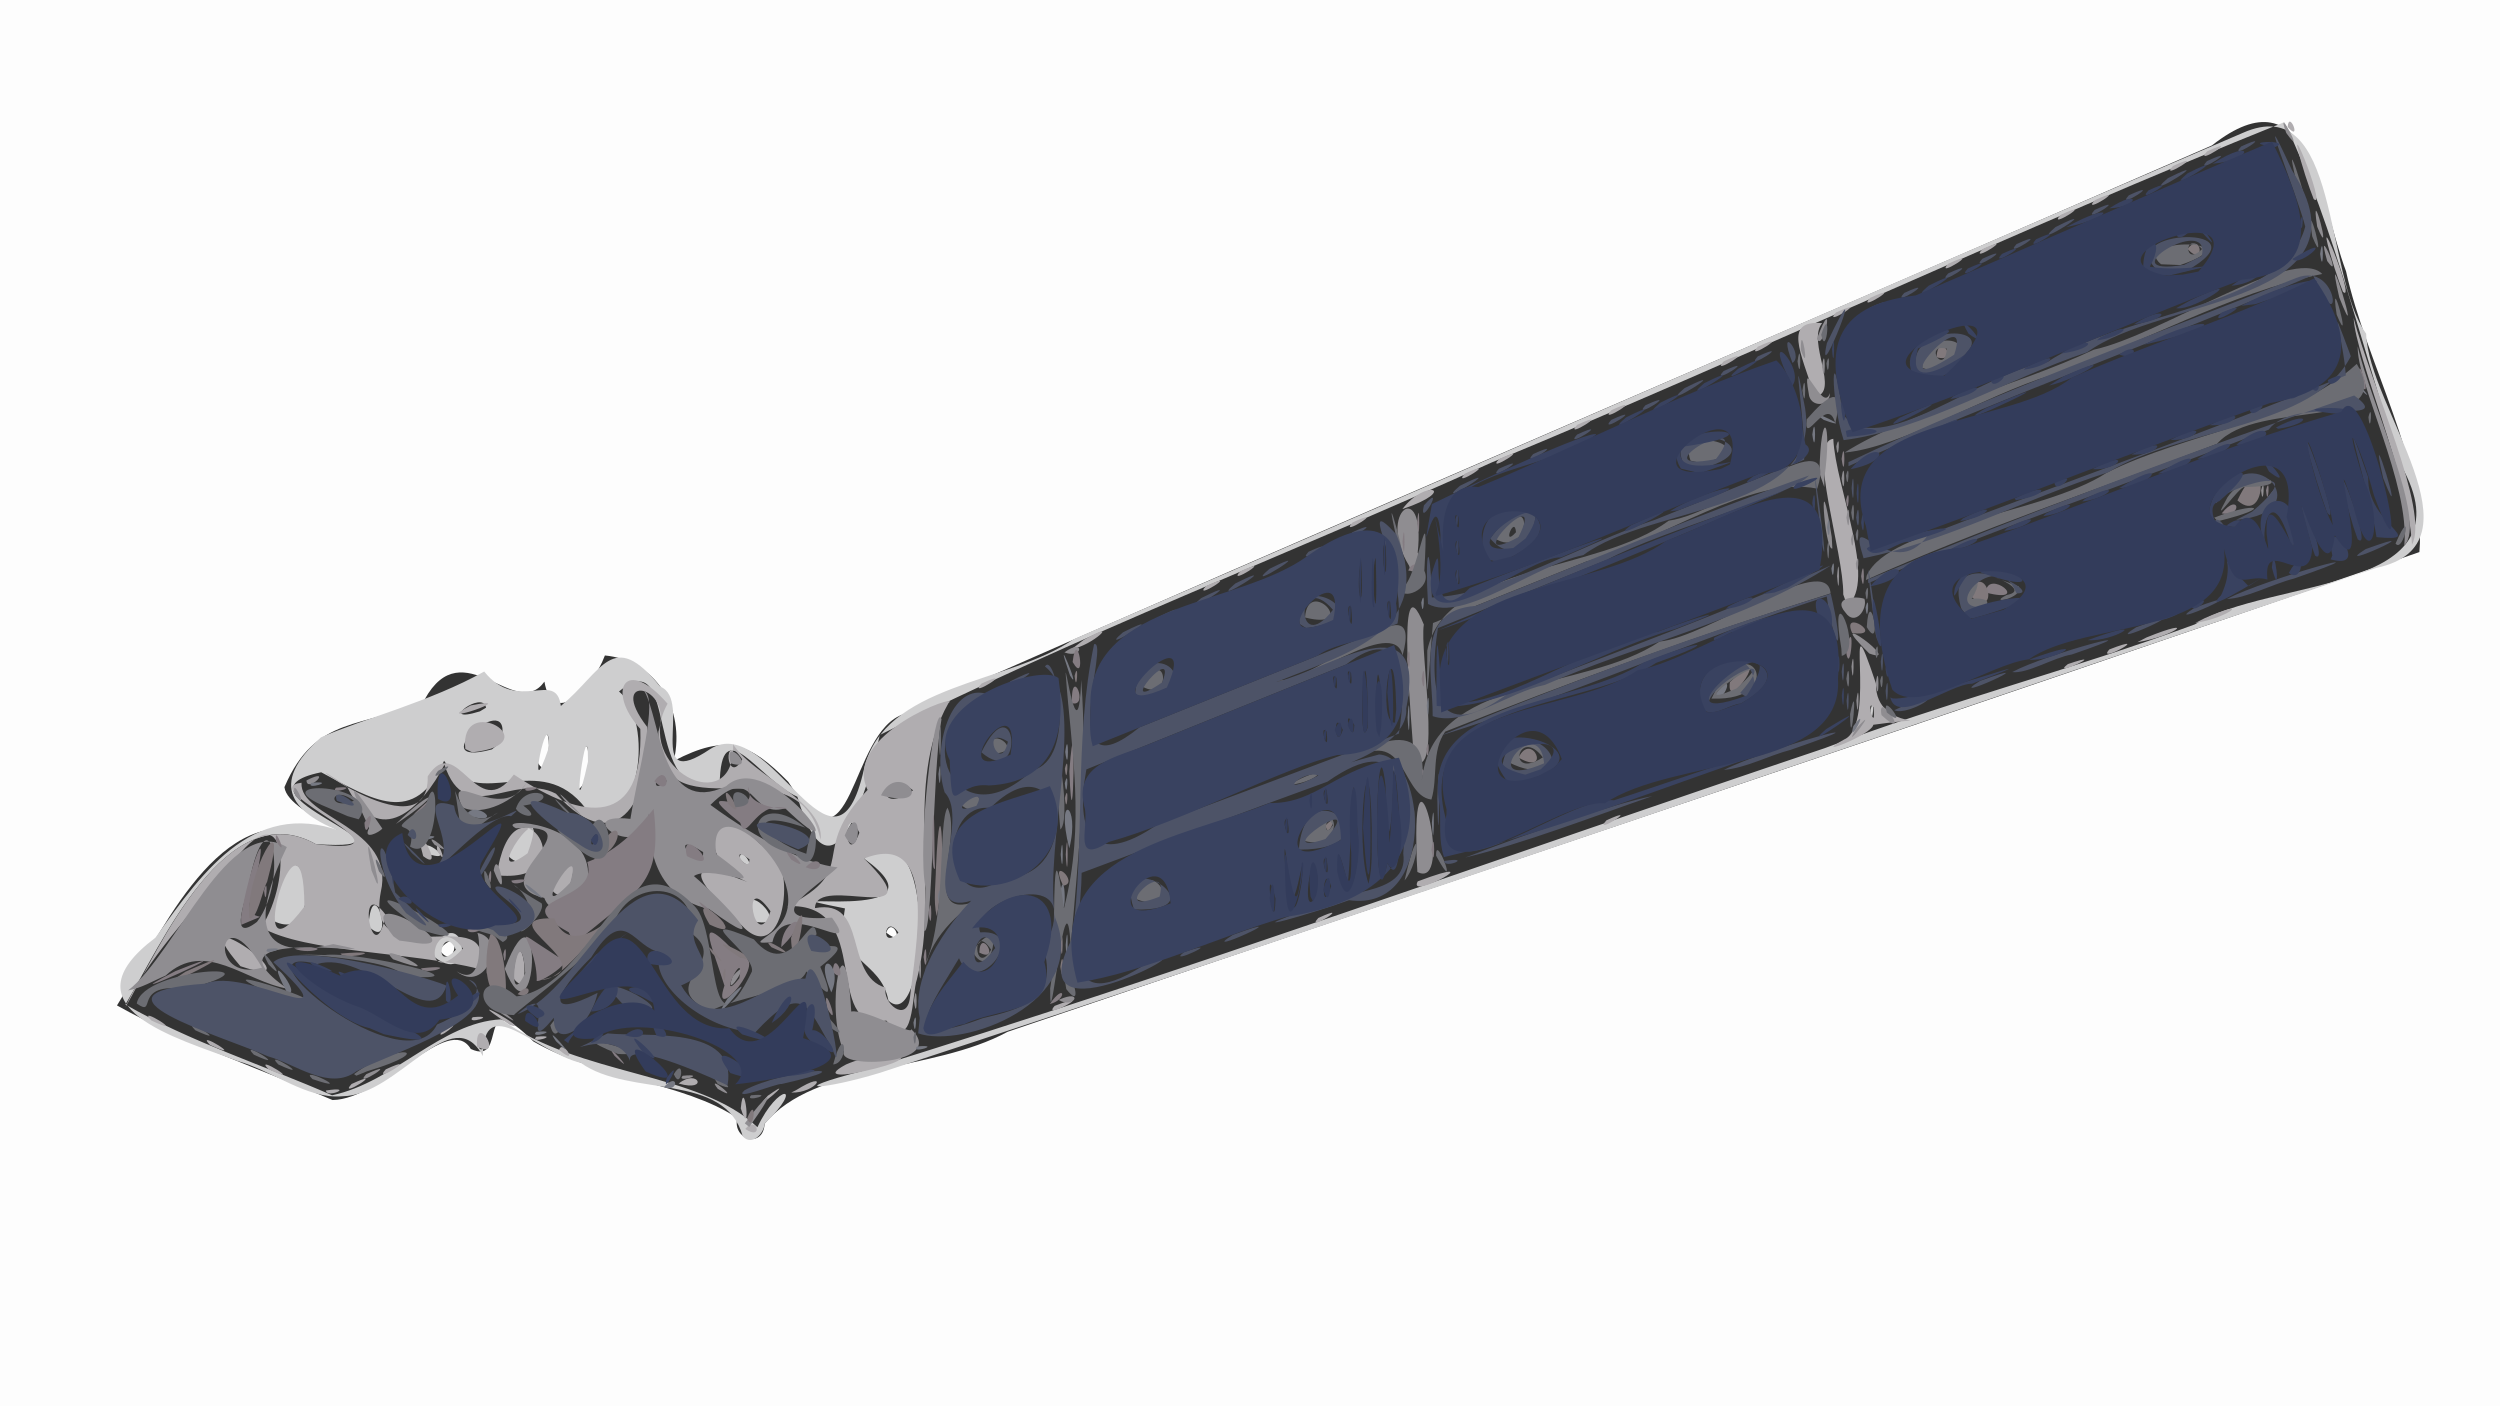 <?xml version="1.0" encoding="UTF-8" standalone="no"?>
<!-- Created with Inkscape (http://www.inkscape.org/) -->

<svg
   width="682.67"
   height="384"
   version="1.1"
   viewBox="0 0 682.67 384"
   id="svg11"
   xmlns="http://www.w3.org/2000/svg"
   xmlns:svg="http://www.w3.org/2000/svg"
   xmlns:rdf="http://www.w3.org/1999/02/22-rdf-syntax-ns#"
   xmlns:cc="http://creativecommons.org/ns#"
   xmlns:dc="http://purl.org/dc/elements/1.1/">
  <rect x="0" y="0" width="682.67" height="384" fill="#333333" stroke="none"/>
  <defs
     id="defs11" />
  <title
     id="title1">Landsat9 SVG</title>
  <path
     d="m0 192v-192h682.67v384h-682.67v-192zm208.79 114.85c13.874-16.652 45.882-13.943 66.346-25.093 128.51-43.639 257.26-86.629 385.52-131 2.04-23.802-14.575-51.666-20.027-76.67-7.208-19.104-9.747-55.484-36.614-34.379-118.95 51.893-238.32 102.85-357.06 155.25-15.458 4.566-13.603 47.465-31.703 18.533-10.492-10.62-16.766-13.27-31.263-5.71 3.345-14.561-5.178-27.489-18.812-28.795-3.728 9.927-14.412 19.468-16.514 7.145-7.908 11.086-22.204-14.263-32.739 4.919-16.563 8.256-29.61 3.728-38.256 23.892 1.014 8.313 30.25 15.494 5.564 12.421-24.606-7.839-40.713 30.493-51.288 47.192 18.719 10.455 39.192 17.36 58.861 25.833 13.83-0.206 31.694-24.033 37.752-13.951 10.472 4.887 0.949-18.115 17.111-2.031 17.76 10.164 40.927 11.097 55.666 20.901-1.461 5.915 7.115 8.512 7.456 1.539zm-88.79-47.52c6.464-7.579 4.379 6.684 0 0zm122-4.667c1.74-4.974 5.55 4.554 0 0zm-83.962-43.333c2.65-18.581 4.357 2.507-0.238 4.204zm-11.371-3.478c4.296-20.331 4.278 8.829 0 0z"
     fill="#fdfdfd"
     id="path1" />
  <path
     d="m202.83 310.3c-4.909-17.722-30.818-10.48-44.199-20.042-12.391-2.989-26.672-19.89-26.763-1.862-8.376-15.719-23.046 10.832-38.354 10.953-9.637 0.92-19.187-7.04-28.789-9.667-16.288-6.203-47.655-14.551-22.306-33.608 13.471-18.911 27.809-39.013 52.916-28.201-15.692-5.461-22.342-13.522-7.663-26.536 11.625-5.101 29.858-9.739 44.55-17.962 9.255 11.572 19.616-0.682 20.931 9.398 11.393-9.388 14.054-21.469 27.151-5.265 9.141 3.593-4.757 29.479 13.698 16.988 16.51-10.369 33.871 41.65 41.926 5.508 5.581-23.515 39.304-23.104 57.279-35.472 106.49-45.953 212.66-92.595 319.26-138.26 26.604-11.759 22.043 38.899 33.651 54.832 0.525 20.062 33.098 57.453 2.801 63.968-136.21 45.935-272.03 93.112-408.63 137.88-15.542 4.74-27.045 5.258-4.525-0.577 88.179-27.23 175.06-58.636 262.53-88.085 32.982-12.491 67.71-21.49 101.06-33.798 20.169-12.789 76.18-8.198 56.272-43.478-10.539-31.161-17.739-64.097-31.832-93.672-72.914 29.311-143.96 62.94-216.57 92.984-55.472 25.136-112.61 47.011-166.98 74.373-3.438 15.448-13.063 48.785-22.515 16.863-10.575-4.667-20.87-23.916-21.216-3.279-21.696 5.927-10.438-39.577-27.484-25.461 9.755 7.968 5.965 40.555-9.042 32-12.697-16.677-29.385 1.485-38.727-13.079-7.99 18.356-19.758 10.463-33.554 3.138-28.115 5.738 32.835 21.915-1.471 19.617-24.368-13.71-42.35 27.807-51.992 43.8 17.816 10.245 37.635 16.532 56.441 24.787 17.106-3.639 29.675-19.89 46.164-20.746 21.741 15.677 53.864 14.18 69.98 29.463 5.625-12.033 13.239-11.897 1.957-0.94-0.163 2.625-3.445 6.215-5.96 3.443zm-69.496-25.629c-3.054-6.923-4.168 6.617 0 0zm27.223-76.667c0.134-17.161-5.292 24 0 0zm-10.634-4c-8e-3 -13.544-6.604 19.398 0 0zm-13.158-1.441c4.285-16.372-22.78 7.628-2.425 2.069zm-4.043-9.314c-0.735-5.039-13.725 4.742-1.675 1.002l1.675-1.002zm109.88 79.975c-2.092-11.37-14.536-10.082-11.87-25.164-28.891-5.761 31.099 5.063 5.21-13.622 20.605-16.475 17.492 48.861 6.661 38.785zm2.728-18.552c-3.873-5.591-5.056 5.148 0 0zm-128 5.561c10.071-16.973 13.344 12.176 0 0zm7.149-0.894c-3.505-7.516-6.65 6.816 0 0zm-23.876-6.433c1.177-16.121 7.844 7.73 0 0zm-26.629-1.803c7.311-38.152 17.36 9.775 0 0zm132.1 0.546c-6.152-14.478 11.837 2.459 0 0zm-67.368-17.978c9.994-22.645 9.147 9.206 0 0zm63.291 1c-0.112-5.109 6.098 5.38 0 0zm-84.667-1.333c-4.768-6.666 8.428 2.456 0 0zm393.44-39.444c1.232-4.99 0.57 5.793 0 0z"
     fill="#cececf"
     id="path2" />
  <path
     d="m203.51 308.29c3.185-4.022 5.079 3.446 0 0zm-1.23-5.619c0.9-10 3.064 9.639 0 0zm7.355-3.438c9.432-6.684-5.899 6.36 0 0zm-120.63-1.445c8.297-1.323 0.103 2.307 0 0zm128.33-0.069c9.625-6.031 5.689 0.874-1.282 0.63zm-121.33-1.714c10.404-4.784-4.111 4.467 0 0zm89.333-0.125c5.274-4.265 8.344 2.425 0 0zm-112-3.875c-4.553-4.645 10.759 4.97 0 0zm32 0c10.404-4.784-4.111 4.467 0 0zm125.7-1.337c11.384-4.928 24.917-2.529 4.722 1.876-3.838 0.976-11.915 1.956-4.722-1.876zm-78.359-3.981c0.994-3.119 5.643 4.889 0 0zm-95.343-1.349c-4.553-4.645 10.759 4.97 0 0zm72.925 0.481c-0.568-10.1 7.758 3.942 0 0zm16.158-2.725c7.337-0.713-2.053 2.217 0 0zm-25.439-1.921c7.786-4.303-3.541 4.586 0 0zm121.03-2.492c-17.994 3.313-2.976-32.432-27.022-31.224 20.424-10.334 5.287-14.593 21.921-31.747-7.294-15.2 26.17-26.97 22.093-23.719-12.369 21.718-2.243 50.529-8.623 75.418-1.434 3.833-0.645 20.906-8.369 11.272zm6.485-6.342c1.236-12.584 8.293-46.138-12.549-37.899 20.099 19.753-13.266 3.828-13.398 13.535 14.756-2.699 7.707 18.366 19.299 21.741-1.013 4.053 5.784 9.921 6.649 2.623zm-13.827-44.958c-4.699-9.583-4.066 10.739 0 0zm14.667-11.568c-8.492-6.851-11.029 7.758 0 0zm-110.06 64.1c-15.837-10.495 6.902 2.221 0 0zm-97.942-1.24c-4.553-4.645 10.759 4.97 0 0zm87.75-0.911c7.337-0.713-2.053 2.217 0 0zm-94.861-2.645c9.537-16.653 27.371-58.249 52.017-44.622 31.01 3.795-17.794-15.213-3.906-16.749-0.615 9.709 25.812 12.016 21.637 29.887-4.548 23.933 32.299 1.475 26.824 20.969-18.238-4.746-47.523-4.359-59.422-11.395 8.479-13.028 7.327-38.691-8.537-16.702-9.758 11.58-23.806 27.011-28.614 38.613zm92.204-16.111c-8.488-11.322-11.966 12.737 0 0zm-21.093-9.176c-8.427-11.478-3.474 16.809 0 0zm-22.215-2.275c-0.151-34.561-18.091 24.329 0 0zm204.88 27.118c12.822-5.007-3.973 4.365 0 0zm-147.91-7.708c1.956-20.096 5.966 8.412 0 0zm-74.427-3.121c-18.123-20.915 22.958 7.725 0 0zm136.65-11.383c-9.659-9.334-19.353-20.091 1.766-11.629-14.715-5.887-10.289-24.549 3.561-10.297 11.043 0.931 7.159 35.705-5.328 21.926zm8.086-3.623c-8.579-12.179-4.079 12.478 0 0zm-5.737-14.164c-6.131-4.742-0.086 4.554 0 0zm155.33 16c10.404-4.784-4.111 4.467 0 0zm-209.33-7.682c9.511-19.919 5.973 7.79 0 0zm236.48-2.318c21.562-8.104-3.163 5.631 0 0zm-251.14-3.803c5.332-26.454 24.558 4.104 0.404 2.215zm8.075-3.864c7.287-19.985-14.436 10.57 0 0zm-28.52 0.778c-3.626-12.788 6.729 5.166 0 0zm3.864-1.387c-0.884-5.59 3.723 5.737 0 0zm104.66-3.058c-6.408-28.507-44.95 0.943-44.286-29.522 4.328-13.07-14.641-16.267-3.056-1.292 1.556 17.946-7.445 37.507-24.927 18.214-11.703-6.135-24.622 9.598-30.451-7.928-5.981 11.71-17.932 23.672-26.608 5.953-21.154-14.542 22.538 20.395 22.043-2.777 8.24-12.654 13.192 13.513 23.528-0.494 19.496 13.086 35.471 14.445 34.526-12.437-9.472-10.475-4.059-20.191 7.451-6.891-9.904 17.399 18.517 32.259 17.893 11.08 5.281 8.515 25.155 15.793 23.888 26.094zm-21.411-22c-5.606-8.595-4.289 7.841 0 0zm236 16.667c10.404-4.784-4.111 4.467 0 0zm-311.6-19.48c-1.787-15.853 23.523-1.46 1.895 0.913zm376.5-2.591c9.426-3.949-0.812-43.694 8.705-15.262-0.302 14.145 21.632 8.131-0.723 11.239-0.488 2.864-17.648 9.359-7.981 4.024zm8.013-8.846c-2.349-2.529 0.841 7.694 0 0zm-383.05-0.449c15.252-3.089-12.093 6.314 0 0zm139.47-5.968c10.404-4.784-4.111 4.467 0 0zm296.67-5.333c12.401-4.214-5.328 4.107 0 0zm11.333-4c12.822-5.007-3.973 4.365 0 0zm-280-2.667c10.46-5.976 2.165 1.712-3.333 2.555zm290.15-0.608c14.375-5.819 7.925-0.395-2.517 1.313zm15.853-5.241c13.25-5.802 6.749-0.144-2.542 1.297zm-98.672-6.484c0.173-11.614-10.053-41.635-2.718-42.508 0.592 13.234 12.076 38.828 3.832 45.627zm-173.99-2.333c10.404-4.784-4.111 4.467 0 0zm9.333-4c10.404-4.784-4.111 4.467 0 0zm319.96-7.281c-1.001-18.923-15.444-51.263-15.933-61.897 4.579 17.692 20.864 52.868 15.933 61.897zm-289.29-6.053c10.404-4.784-4.111 4.467 0 0zm13.601-3.649c6.335-8.469 15.761-5.323 0 0zm17.066-9.684c10.404-4.784-4.111 4.467 0 0zm9.333-4c10.404-4.784-4.111 4.467 0 0zm21.333-9.333c10.404-4.784-4.111 4.467 0 0zm9.333-4c10.404-4.784-4.111 4.467 0 0zm55.564-3.627c-3.905-12.399-8.682-21.001 2.002-20.143-4.298 5.009 5.061 18.94-2.002 20.143zm-24.897-9.706c10.404-4.784-4.111 4.467 0 0zm9.333-4c10.404-4.784-4.111 4.467 0 0zm21.333-9.333c10.404-4.784-4.111 4.467 0 0zm9.333-4c10.404-4.784-4.111 4.467 0 0zm126.81-8.14c-7.322-23.389 6.262 10.067 2.296 6.493l-1.077-2.88zm-105.47-1.193c10.404-4.784-4.111 4.467 0 0zm9.333-4c10.404-4.784-4.111 4.467 0 0zm21.333-9.333c10.404-4.784-4.111 4.467 0 0zm66.807-10.807c-7.322-23.389 6.262 10.067 2.296 6.493l-1.077-2.88zm-57.474 6.807c10.404-4.784-4.111 4.467 0 0zm21.333-9.333c10.404-4.784-4.111 4.467 0 0zm9.333-4c10.404-4.784-4.111 4.467 0 0zm22-6.667c0.352-4.89 4.002 4.492 0 0z"
     fill="#b0adb0"
     id="path3" />
  <path
     d="m203.39 306.75c5.52-7.597 10.125-11.515 1.207 0.995zm-7.386-9.419c-3.819-4.822 7.411 4.367 0 0zm-96-4c10.404-4.784-4.111 4.467 0 0zm86.417 0.423c7.337-0.713-2.053 2.217 0 0zm44.016-6.586c-5.43-11.938 0.386-39.647 2.012-10.944 3.741-0.824 17.322 6.883 16.299 4.731 10.528 9.922-20.411 11.077-18.312 6.213zm-93.687-10.546c-8.104-7.532 10.829 7.206 0 0zm112.8-3.291c1-7.371 1 7.371 0 0zm39.547-0.291c6.982-3.228 4.357 2.697 0 0zm-254.11-2.59c13-10.047 27.654-48.632 43.339-39.149-7.787 16.152-11.235 32.183 12.686 26.502 25.035 5.023-39.868-6.698-12.526 12.163-11.617-1.966-22.417-13.561-33.267-3.558-3.374 1.405-6.573 3.412-10.232 4.041zm36.563-6.224c-11.598-20.294-15.302 4.456 0 0zm-1.379-12.489c9.118-11.878 3.086-37.402-2.28-10.127-0.379 3.188-5.854 16.363 2.28 10.127zm67.647 12.817c10.72-27.855 9.123 22.995 0 0zm5.602 1.163c-1.416-17.889-6.021 12.563 0 0zm56.651 0.834c6.836-7.274-2.951 8.225 0 0zm50.865-1.886c0.898-7.581 0.598 8.312 0 0zm-126.26 0.557c7.894 5.072 6.201-11.058 5.577-10.487 8.547 1.44 2.21 16.882-5.577 10.487zm-17.333-3.271c-6.097-5.886 17.776 6.382 0 0zm145.43-19.398c-2.492-11.563 2.489-51.718 4.319-46.197-2.553 14.578-2.348 59.794-4.745 57.775 0.046-3.862 0.214-7.722 0.426-11.578zm-145.37 13.113c-12.7-16.245 24.361 5.286 4.837 1.601l-3.198-0.433zm103.12-0.846c17.164-12.493-18.175-43.059-14.919-21.622 17.395 12.963-0.292 2.317-6.129 6.017 8.08 6.854 23.042 22.895 4.137 8.994-17.328-3.79-16.28-21.709-16.479-26.029-0.638 14.569-22.71-0.528-4.988 1.424 2.079-12.914 7.723-32.946 3.769-34.982 4.639 8.347 4.632 34.494 22.368 26.059 12.031-11.246 37.7 26.799 16.103 6.021-9.91 3.15-8.095-13.106-20.387-0.91 13.075 9.617 26.481 16.251 34.731 17.05-5.945 5.675-22.633 15.105-1.536 13.744 8.694 12.055-13.332-6.606-16.287 6.716-4.871 0.331-3.73 0.1-0.383-2.483zm-18.524-22.154c-11.174-7.091 0.329 7.303 0 0zm-10-19.333c-1.74-4.974-5.55 4.554 0 0zm-33.371 31.882c-18.194-4.219 15.782-20.603-7.742-19.036-6.3-3.26 21.273-1.943 19.637 13.769-2.233 2.551-9.076 12.486-11.895 5.268zm7.085-4.197c4.306-14.877-12.804 13.27 0 0zm-54.271-3.35c-3.21-17.448 3.284 6.393 1.39 3.362zm33.377-2e-3c1.125-7.101 4.451 11.472 0 0zm251.95-7.255c-0.622-31.671 10.43 13.007 0.272 7.694l-0.178-3.326zm-268.11 0.255c-3.819-4.822 7.411 4.367 0 0zm112-2.524c4.997-11.421 4.629 8.862 0 0zm-129.86-2.022c-6.865-14.997-4.72-12.099 3.598 0.125-0.802 1.077-5.477 3.359-3.598-0.125zm7.313-1.12c10.738-10.546 13.222-8.648 0 0zm47.089-5.333c-8.469-9.572 10.87 9.904 0 0zm-28.984 0.778c-5.191-11.993 10.767 5.281 17.719-6.909-3.067 4.879-11.935 9.605-17.719 6.909zm-45.61-3.2c-1.629-6.687 4.34 5.078 0 0zm159.96-0.067c4.934-10.097 16.208 4.42 0 0zm-156.88-4.069c7.716-3.95 0.131 3.701 0 0zm302.44-5.347c-0.444-8.644-5.276-56.969 2.676-37.21-1.208 7.213 5.106 42.674-2.676 37.21zm-186.58 0.683c-2.334-8.35 7.837 2.473 0 0zm307.24-9.384c7.566-8.411-4.516 7.71 0 0zm6.993-3.785c-1.411-7.649 8.794 8.098 0 0zm-6.867-3.942c0.978-7.753 0.579 8.355 0 0zm5.284-4.667c1-7.372 1 7.372 0 0zm-6.617-4.667c0.898-7.581 0.598 8.312 0 0zm4.847-3.552c-14.147-13.963 10.137 3.701 0 0zm-219.77-0.292c5.464-4.103 5.279 1.934 0 0zm213.3-10.857c-3.736-4.249 2.819-4.601 5.162-3.775 0.913 2.88-2.58 7.551-5.162 3.775zm-2.329-9.966c0.74-9.102 0.74 9.102 0 0zm-116.83-2.809c-9.226-14.973 4.668-24.446 2.31-3.545 0.695-0.692-1.171 8.585-2.31 3.545zm121.96-0.635c1.232-4.99 0.57 5.793 0 0zm-6.566-7.222c-3.751-23.903-2.027 4.04 0.161 3.102l-0.081-1.564zm156.33 2.263c1.652-16.586-13.087-44.425-12.705-54.383 3.284 14.972 19.168 48.14 12.705 54.383zm-151.09-1.707c1.232-4.99 0.57 5.793 0 0zm-1.228-5.889c1-7.372 1 7.372 0 0zm113.23-7.444c1.232-4.99 0.57 5.793 0 0zm-120.61-4.722c0.388-18.584 3.59-14.738 1.367 1.248l-0.043 2.586zm6.044 1.5c1-7.371 1 7.371 0 0zm-1.439-8.778c1.232-4.99 0.57 5.793 0 0zm-7.521-14.41c-2.168-11.796 3.885 5.848 5.783-0.161 0.042 3.942-5.514 3.978-5.783 0.161zm3.626-7.479c1-7.372 1 7.372 0 0zm-5.778-4.434c-0.117-9.062 2.725 7.982 0 0zm4.389-3.069c5.219-13.891 1.82 4.175 0 0zm142.63-11.284c-4.774-20.735 7.106 18.121 0 0zm-3.29-9.93c-3.472-12.045 4.708 6.604 0 0zm-2.736-9.377c-2.145-13.969 4.596 11.213 0 0zm-8.446-25.585c-3.367-9.27 5.824 8.08 0 0z"
     fill="#8f8d91"
     id="path4" />
  <path
     d="m167.83 288.33c-4.119-6.003 7.442 7.098 0 0zm57.964-13.058c-1.413-8.999 4.225 7.29 0 0zm60.873-1.113c4.317-6.176 4.696-1.044 0 0zm-88.842-5.021c-3.583-11.556-8.765-21.639 4.202-7.799 8.768-0.505-8.196 19.408-4.202 7.799zm4.064-2c1.734-9.199-6.387 7.957 0 0zm-65.678 0.858c1-7.372 1 7.372 0 0zm-88.348-2.792c25.518-10.229-22.426 11.62 0 0zm98.716 2.231c-0.249-12.092-9.411-15.827 5.907-6.106 7.178-0.443-7.001 8.65-5.907 6.106zm-13.604-3.546c3.435-6.273-0.748 7.115 0 0zm94.415 1.532c0.337-7.121 4.58 4.269 0 0zm-112.39-1.011c11.433-1.297 0.491 2.147 0 0zm137.21-3.081c1-7.371 1 7.371 0 0zm-114.77-0.778c1.232-4.99 0.57 5.793 0 0zm129.97-0.442c0.255-7.191 6.015 3.078 0 0zm22.19-2.114c0.898-7.581 0.598 8.312 0 0zm-209.24 1.043c11.664-1.15 4.63 1.96 0 0zm132.98-0.391c0.073-8.497 10.122-9.992 0 0zm-58.024-4.062c-18.36-10.19 8.607-7.509 5.061-19.186 9.047-3.33 14.484-10.142 18.113-14.505 2.444 20.933-4.139 21.983-20.859 36.171l-1.345-0.425zm-27.642-0.807c8.297-1.323 0.103 2.307 0 0zm-61.849-3.45c2.094-13.49 8.661-30.151 3.383-7.194-4.562 11.121 8.331 4.389-3.344 9.407l-0.039-2.213zm126.85-1.833c-7.802-8.428 14.248 11.33 0 0zm60.877 0.833c1-7.371 1 7.371 0 0zm-181.44-6.111c1.232-4.99 0.57 5.793 0 0zm183.05-13.889c-0.144-19.895-1.34 9.88 0.144 7.831l-0.105-2.948zm-121.72 9.889c1.232-4.99 0.57 5.793 0 0zm6.228 1.228c8.297-1.323 0.103 2.307 0 0zm151.36-7.117c0.681-11.695 0.681 11.695 0 0zm-71.03 3.476c4.423-4.687 5.938 2.511 0 0zm-3.961-2.091c-5.079-7.036 7.679 4.868 0 0zm-28.483-0.941c-2.347-9.535 11.572 5.78 0 0zm203.32-1.778c1-7.372 1 7.372 0 0zm-315.46-2.276c-0.884-5.59 3.723 5.737 0 0zm126.7-5.058c-15.828-12.672 6.137 0.618 2.132-9.895-0.583 6.622 14.576 6.464 9.562 5.733-7.698-1.293-10.037 9.956-11.694 4.162zm-102.6 0c3.795-6.459 0.27 6.673 0 0zm13.816-2.667c12.611-12.052-9.487 11.845 0 0zm178.67-11.333c1.944-25.889 1.102 26.775 0 0zm-200.25 4.423c7.337-0.713-2.053 2.217 0 0zm52 0c7.337-0.713-2.053 2.217 0 0zm34.917-1.756c3.873-5.591 5.056 5.148 0 0zm207.28-2.755c-2.098-6.145 8.928 5.003 0 0zm3.493-6.022c1.232-4.99 0.57 5.793 0 0zm-96.765-12.545c-0.202-10.78 4.856 1.316 0 0zm95.537-6.677c1-7.371 1 7.371 0 0zm-95.317-4.556c1.184-10.193 3.984 6.944 0 0zm91.317-0.777c1-7.372 1 7.372 0 0zm119.79-2.588c2.831-11.22 1.285 9.156 0 0zm38.258-15.598c0.34-6.867 12.997 3.353 0 0zm-34.048-4.481c1-7.372 1 7.372 0 0zm-123.66-1.518c1.599-4.385 7.525 1.095 0 0zm-1.577-7.816c0.74-9.102 0.74 9.102 0 0zm4-5.333c0.74-9.102 0.74 9.102 0 0zm219.69-2.477c4.855-6.033 5.839 1.162 0 0zm-102.56-3.634c1.232-4.99 0.57 5.793 0 0zm112-2.667c1.232-4.99 0.57 5.793 0 0zm2.667 0c1.232-4.99 0.57 5.793 0 0zm-115.89-8.556c1-7.371 1 7.371 0 0zm141.62-20.623c-1.657-12.055 4.096 7.069 0 0z"
     fill="#847c82"
     id="path5" />
  <path
     d="m204 305.41c2.858-7.152 1.92 4.614 0 0zm-67-32.998c-7.444-1.62-2.782-22.835-2.222-17.002 3.394 2.299 4.398 20.685 2.222 17.002zm4.333-0.938c4.018-4.399 4.064 1.81 0 0zm6.54-3.99c18.477-3.001-15.651-17.218 3.496-16.717 6.273 16.218 28.739-15.82 9.83 6.245-3.266 3.672-9.694 11.132-13.326 10.471zm-97.207-2.152c23.57-10.506-14.84 9.471 0 0zm146.77 0.556c1.232-4.99 0.57 5.793 0 0zm92.105-1.889c1-7.372 1 7.372 0 0zm-95.047-3.667c-4.119-6.003 7.442 7.098 0 0zm7.306 1.009c-14.117-9.381 11.289 3.615 0 0zm-108.8-0.95c14.576-1.255 0.849 2.041 0 0zm117.67-1.726c-4.552-4.645 10.759 4.97 0 0zm5.333-2.524c6.687-19.544 0.526 14.861 0 0zm-22.234-3.687c-7.574-12.592 12.872 6.118 0 0zm-125.68-1.759c-1.379-11.498 11.456-34.205 4.843-9.877-1.206 2.093-2.789 10.761-4.843 9.877zm187.49-13.651c1.232-27.45 2.987 1.367 0.187 13.103-0.967-4.317-0.23-8.749-0.187-13.103zm34.734 4.815c-4.167-8.706 4.833-0.737 0 0zm-128.06-7.204c7.18-15.933 9.91-3.191 0 0zm199.75-9.324c4.089-4.287 0.421 4.594 0 0zm-163.23-5.881c-2.912-9.149 6.459 6.422 0 0zm92.007-1.563c1.232-4.99 0.57 5.793 0 0zm0-8c1.232-4.99 0.57 5.793 0 0zm123.89-3c3.64-7.497 9.181 5.252 0 0zm57.712-20.628c12.69-12.176-1.297 9.572 0 0zm-178.94-1.705c1.232-4.99 0.57 5.793 0 0zm212.32-11.699c-3.158-7.105 9.437 1.298 0 0zm31.571-10.714c5.14-10.646 9.504 8.799 0 0zm73.638-25.495c8.295-17.559 8.611 7.665 0 0zm-82.175-39.106c0.506-7.694 6.628 1.877 0 0zm68.538-29.542c3.879-5.089 4.978 5.346 0 0z"
     fill="#81797c"
     id="path6" />
  <path
     d="m181.33 296.81c4.018-4.399 4.064 1.81 0 0zm-29.503-12.476c-4.119-6.003 7.442 7.098 0 0zm98.587 1.423c7.337-0.713-2.053 2.217 0 0zm-104-4c7.337-0.713-2.053 2.217 0 0zm103.02-2.534c1.232-4.99 0.57 5.793 0 0zm-50.772-6.556c11.38-11.058-6.967 10.711 0 0zm-120.25-1.577c-7.556-14.175 4.727 1.216 0 0zm148.59-0.09c-5.43-12.593 3.755-8.15 0 0zm64.003-13c0.878-10.114 0.538 11.41 0 0zm-217.92 1.089c7.337-0.713-2.053 2.217 0 0zm216.25-14.423c1.625-10.875 2.127 10.605 0 0zm-33.228-0.111c1.232-4.99 0.57 5.793 0 0zm-111.36-1.265c-5.583-6.282 9.495 6.479 0 0zm144.9-9.958c0.74-9.102 0.74 9.102 0 0zm2.343-1.667c-3.948-15.592 3.114-12.462 0 0zm-176.24-3.244c7.337-0.713-2.053 2.217 0 0zm37.583-0.423c-3.819-4.822 7.411 4.367 0 0zm232.36-4c0.681-11.695 0.681 11.695 0 0zm5.306 0.667c0.878-10.114 0.538 11.41 0 0zm-263.67-2c2.033-4.775 11.683 3.241 0 0zm163.44-8.778c1.232-4.99 0.57 5.793 0 0zm-205.69-0.133c7.337-0.713-2.053 2.217 0 0zm171.18-2.422c0.978-7.753 0.579 8.355 0 0zm34.617-6c1-7.372 1 7.372 0 0zm2.561-2.111c1.232-4.99 0.57 5.793 0 0zm90.925-7.222c0.681-11.695 0.681 11.695 0 0zm121.72 2.276c5.038-6.641-1.689 6.099 0 0zm-116.49-5.609c0.898-7.581 0.598 8.312 0 0zm78.407-2.503c6.405-8.908 3 2.656 0 0zm-175.82-5.719c-5.222-15.25 3.612 6.084-5e-5 0zm91.924 0.111c1.232-4.99 0.57 5.793 0 0zm125.33-18.667c1.232-4.99 0.57 5.793 0 0zm-121.33-1.333c1.232-4.99 0.57 5.793 0 0zm112-9.333c1.232-4.99 0.57 5.793 0 0zm-117.33-1.333c1.232-4.99 0.57 5.793 0 0zm116.11-9.889c1-7.372 1 7.372 0 0zm120.54-8.391c5.038-6.641-1.689 6.099 0 0zm-124.54-16.942c1-7.371 1 7.371 0 0zm3.123-4c-6.182-4.362 9.905 3.595 0 0zm145.83-9c-4.119-6.003 7.442 7.098 0 0zm-10.286-36.333c1-7.371 1 7.371 0 0z"
     fill="#767983"
     id="path7" />
  <path
     d="m205.08 299.09c7.337-0.713-2.053 2.217 0 0zm-9.083-3.089c-3.513-4.878 7.858 3.527 0 0zm-110.67-1.333c-4.311-4.113 12.585 4.293 0 0zm11.351-1.362c11.565-8.738 23.892-6.884 3.502-0.752l-2.877 1.184zm87.316 0.029c3.193-5.327 2.126 4.959 0 0zm-108-2.667c-4.553-4.645 10.759 4.97 0 0zm151.52 0c3.224-12.315 4.609-0.352 0 0zm-58.796-2.877c-19.028-7.713 13.734 0.932 0 0zm-99.394 0.21c-4.553-4.645 10.759 4.97 0 0zm180.11-4.778c1.232-4.99 0.57 5.793 0 0zm-196.11-1.889c-4.553-4.645 10.759 4.97 0 0zm96.947-1.333c6.547-9.227 1.968 8.116 0 0zm75.72 0c-6.97-10.828 10.01 7.773 0 0zm-85.653-2.816c-12.644-0.341-9.717-14.036 0.725-5.101 21.582-2.886 28.243-46.286 48.749-24.491 6.721 7.072 3.175 42.771 15.504 17.718 1.067-5.003-18.628-16.849 0.546-8.803 10.498 12.554 15.875-9.725 17.129-1.396-8.18 8.1 15.36-2.345 1 8.889 4.432 10.527 1.338 7.218-3.825 1.279-1.693 5.37-19.655 7.021-26.206 10.84-15.937-7.303 6.354-13.225-5.376-21.391 2.239-14.262-17.369-15.587-21.338-1.524-6.244 8.391-26.413 23.019-26.907 23.98zm-102.99-3.151c1.63-10.002 42.758-11.678 13.615-3.917-15.144-2.12-7.839 7.982-13.615 3.917zm213.52-0.7c1-7.372 1 7.372 0 0zm-176.67-1.933c-26.302-11.75 31.383 7.518 0 0zm212.57-1.571c1.968-9.448-0.161-51.081 3.773-21.83 5.958-23.104 1.953-43.456 0.498-63.468-0.416-5.997 3.371 22.949 4.211 1.139 1.817 24.226-0.841 48.659-2.876 72.809-1.288-23.9-5.804 29.254-5.607 11.349zm4.407 0.267c-3.12-16.699 6.967 8.864 0 0zm-180.82-3.507c-3.864-6.116-44.549-6.313-21.649-5.803 8.763-1.165 46.382 7.645 21.649 5.803zm142.64-4.143c5.414-12.779 3.161-37.882 5.741-41.896 4.408 8.736-8.407 32.724 9.193 24.961-7.506 3.958-16.296 13.833-15.072 21.543zm-179.7 0.855c-4.535-8.706 6.886 7.233 0 0zm192.25-3.528c9.404-12.927 5.345 10.114 0 0zm5.107-0.44c-5.385-8.06-4.713 7.787 0 0zm-136-4c-18.922-5.114 9.975-2.066 2.66 1.91zm-24.843-5.428c-17.899-13.721 31.209 12.495 4.618 3.841zm33.908 1.466c4.06-8.399-12.16-14.244 4.174-4.71 1.492 3.041-9.585 12.367-4.174 4.71zm166.33-5.93c3.494-14.006 15.258 5.858 0 0zm-177.61-4.832c-1.413-8.999 4.225 7.29 0 0zm251.11-0.192c4.41-19.626 4.527-5.203 0 0zm-280.07-2.469c-3.497-9.759 4.912 6.246 0 0zm288.68-4.282c-0.231-6.864 6.742 12.428 0 0zm-174.89-0.375c-17.59-3.626-9.968-17.956 2.619-7.282-17.082-5.929-11.915 3.053 0.284 7.131 2.968-18.418 5.014 9.733-2.903 0.15zm-60.629-2.625c-15.922-13.642 16.822 12.723 5-5.026 4.585-8.897 9.634 18.64-5 5.026zm-44.667 0.521c2.526-9.01-9.047-1.44 4.282-11.188 3.849-14.301 4.256 16.384-4.282 11.188zm244-1.622c9.547-16.211 12.443 3.616 0 0zm8-4.232c-1.991-4.214-3.009 4.579 0 0zm-74.935-5.667c-2.83-33.613 4.267 3.875 0.508 6.827l-0.275-3.074zm-163.62 3.883c-2.734-19.636-1.077 6.459 10.551-1.631-2.82 1.038-9.149 9.093-10.551 1.631zm-35.783-2.966c-20.134-8.096 15.558-6.962 8.304 3.144l-3.025-0.866zm7-1.917c-6.444-4.842-7.699 2.987 0 0zm57.207 2.333c-8.469-9.572 10.87 9.904 0 0zm-12.96-0.171c2.596-8.044 14.288-2.743 2.018-0.836 5.349 3.933-0.652 3.21-2.018 0.836zm59.964-0.396c-3.634-8.978 9.53-0.57 0 0zm61.789-0.475c6.199-8.883 6.573 5.211 0 0zm128.24-1.625c-8.929-1.125-6.388-22.576-24.765-8.709-1.301-1.057 25.222-18.651 22.119 3.777 2.745-29.258 44.157-24.173 64.966-38.213 13.117-1.222 45.824-24.885 46.682-13.159-35.531 11.202-70.63 23.983-105.24 37.758-3.81 5.399-1.946 12.542-3.76 18.545zm-37.574-4.775c10.353-5.341 7.199-0.237-0.723 0.726zm-233.69-3.057c7.786-4.303-3.541 4.586 0 0zm292.36-2.348c8.02-15.278 17.683 8.834 0 0zm9.333-1.343c-6.788-8.845-10.13 6.581 0 0zm-164.95-4.809c0.987-12.786 0.597 14.082 0 0zm15.163 3.766c-3.634-8.978 9.53-0.57 0 0zm233.68-10.767c2.472-12.167 0.088 12.606 0 0zm10.051-0.421c-1.93-6.319 6.632 5.388 0 0zm-47.889-3.821c10.058-21.62 21.863 0.883 0 0zm6.944-2.819c16.041-14.977-18.496 8.209 0 0zm-90.228 0.618c1.232-4.99 0.57 5.793 0 0zm-72.105-1.059c6.312-12.28 8.58 4.681 0 0zm77.775-9.854c4.756-23.626 46.754-21.16 65.949-35.468 15.559-2.078 46.998-29.017 40.548-8.742-18.067-3.759-42.46 14.14-62.995 19.862-13.981 5.61-27.962 11.22-41.944 16.83-0.596 5.733-1.923 29.051-1.572 12.043 5e-3 -1.508 9e-3 -3.016 0.014-4.525zm114.44 7.69c1-7.372 1 7.372 0 0zm9.228 0.556c1.232-4.99 0.57 5.793 0 0zm-164.77-0.038c11.729 0.822 40.521-29.243 34.342-6.851-2.324-11.464-28.9 9.88-34.342 6.851zm154.18-8.685c-3.68-21.928 6.307 0.501 0.1 1.936l-0.081-1.564zm9.257 0.722c1.232-4.99 0.57 5.793 0 0zm-2.324-6.645c0.736-12.509 4.535 7.584 0 0zm-153.39-2.619c0.775-11.524 15.157 3.769 0 0zm180.49-2.848c-1.425-8.872 6.454-10.132 1.552-2.297 7.745-0.545 3.534 4.124-1.552 2.297zm-154.02-5.111c4.548-2.678 7.461-29.03 6.108-4.806 2.386 5.334-6.99 8.252-6.108 4.806zm126.57 1.222c1.232-4.99 0.57 5.793 0 0zm38.561 0.588c8.501-1.641-12.35-8.045 3.306-2.315 1.462 3.172-8.988 5.133-3.306 2.315zm-38.23-5.315c6.348-13.81 47.831-16.52 65.468-28.027 21.814-11.015 50.784-13.654 68.356-29.768 11.182 19.231-27.041 9.146-38.156 21.822-31.988 12.257-64.687 23.188-95.887 37.187l0.219-1.214zm-128.21-9.385c-5.01-22.062 4.382 11.911-4e-5 0zm117.37 2.222c0.898-7.581 0.598 8.312 0 0zm-90.927-3.119c11.783-16.264 10.041 6.773 0 0zm6-1.547c-0.352-4.89-4.002 4.492 0 0zm240.18 3.102c5.065-11.791 2.22 2.901 0 0zm-147.41-2.546c1.232-4.99 0.57 5.793 0 0zm-1.228-5.889c1-7.372 1 7.372 0 0zm99.132 1.349c10.864-4.299 17.291-3.04 0.933 0.994zm3.588-5.518c6.434-9.472 20.836-2.869 4.796-2.845-1.436-0.612-10.192 12.536-4.796 2.845zm-104.16-5.941c1.232-4.99 0.57 5.793 0 0zm-42.439-4.105c-4.084-10.65 22.049-3.328 3.027 0.703zm42.054-2.206c17.991-11.348 46.457-17.889 68.056-28.088 18.285-3.931 54.521-28.733 62.39-20.685-25.495 5.175-49.31 19.148-74.135 27.655-17.965 5.486-40.857 19.728-56.311 21.118zm-10.345-9.059c5.749-6.592 10.456-10.009 7.804 1.148-1.994-8.424-8.729 6.851-7.804-1.148zm153.4-0.629c1.232-4.99 0.57 5.793 0 0zm-154.56-7.222c1-7.372 1 7.372 0 0zm-1.333-8c1-7.371 1 7.371 0 0zm7.895 0.556c1.232-4.99 0.57 5.793 0 0zm26.132 1.237c0.318-13.249 22.072-6.161 1.63 0.487zm6.763-5.237c-6.518-1.526-0.712 7.57 0 0zm-34.333-3.81c2.873-9.126 1.478 6.905 0 0zm140.76-5.507c-2.145-13.969 4.596 11.213 0 0zm-47.97-13.745c-8.825-7.466 26.616-7.028 5.269 0.217zm11.208-4.16c-4.91-5.366-5.115 5.216 0 0zm30.095-3.429c-2.145-13.969 4.596 11.213 0 0zm-3.962-13.371c-6.12-25.269 8.269 22.22 0 0z"
     fill="#6c6d73"
     id="path8" />
  <path
     d="m203.33 297.7c10.879-5.816 35.403-7.363 10.122-1.702-1.332-0.222-13.697 4.906-10.122 1.702zm-4.667-1.313c-12.018-5.763-27.635-11.589-26.62-6.664-4.131-10.957-24.331 1.886-6.127-7.541 10.108 1.105 35.741-2.442 32.747 14.205zm-125.47-7.927c-12.874-5.702-53.256-17.299-16.994-19.869 10.998-4.759 40.958 15.094 18.441-5.862 7.459-6.468 47.681 5.907 47.259 6.497-4.257 13.064-22.131-10.053-35.307-5.966-24.977-6.407 24.259 33.822 32.741 16.516 10.014-4.125 13.611-10.999 8.663-12.244 12.916 9.619-22.288 20.449-30.618 24.981-7.426 5.552-16.731-2.019-24.184-4.053zm154.13-1.926c-7.129-12.161-7.971-18.708-21.186-4.519-15.707-1.283-29.657-15.146-25.582-21.932-7.733-1.087-9.707-13.609-19.092 1.306-10.246 10.191-12.829 17.166 1.718 9.727-2.206 10.368-12.246 15.663-11.937 6.803-10.227 12.41 2.271-11.737-9.921-1.017 18.195-6.479 31.267-49.768 49.333-25.595-5.387 7.892 8.974 11.963-4.651 17.78 9.179 15.722 24.215-2.639 33.916-1.838 2.841-13.554 11.566 31.43 7.402 19.284zm23.826-8.522c-3.246-14.974 14.548-32.714 14.11-32.07-15.443 4.835 0.077-22.101-7.309-29.564-3.741-12.155 1.79-30.564 11.989-26.723-22.857 8.456-9.558 41.122 11.97 20.657 12.431-2.875 6.236-32.989 3.431-28.311 11.993 9.075-0.491 48.234 2.811 68.664 9.542 23.299-25.423 35.773-37.429 31.508zm34.244-20.016c11.802-22.821-21.01-12.408-17.737-3.401 14.003-0.937-1.011 18.995-5.781 7.061-7.202 12.304-17.896 25.568 6.448 16.393 10.344-2.394 20.172-5.182 16.962-17.905l0.079-1.565zm-13.63 0.895c-5.011-10.848-9.67 12.764 0 0zm4.964-19.349c18.98-2.852 13.236-38.278-6.304-18.907-14.117-1.564-12.778 28.278 1.447 20.49zm-10.11-19.492c3.995-7.093-10.542 3.679 0 0zm-96.295 54.398c-13.997-13.882 23.116 6.401 0 0zm122.43-18.117c3.68-26.849 0.431-54.198 6.007-80.426 4.52-1.398-11.337 41.97 12.423 22.702 23.474-9.452 46.954-18.892 70.431-28.337 2.819-13.451-11.888-36.851-0.348-24.386 11.277 26.444-14.038 32.701-32.777 40.39 15.019-3.801 41.531-22.822 35.501 7.212 0.961 13.808-36.176 20.187-7.421 12.539 12.943 0.651 15.754 43.211-8.195 39.794-9.489 3.48-32.722 10.168-11.478 2.563 7.646-5.944 27.992-2.887 26.292-15.316 1.099-17.107 0.051-34.138-20.719-19.609-22.437 8.115-44.744 16.581-67.111 24.888-0.067 15.272-7.55 40.74 16.621 25.467 22.996-9.732-35.671 23.709-19.224-7.481zm47.236-40.214c14-5.265 28-10.53 42-15.795 2.255-13.95 1.33-30.975-14.406-18.877-23.643 9.55-47.285 19.101-70.928 28.652-3.194 17.188 1.59 27.434 19.712 14.843 7.881-2.92 15.754-5.864 23.621-8.823zm20-4.344c-4.15-1.791-12.432 6.451 0 0zm-138.46 47.896c-5.676-11.29 14.417 2.876 0 0zm101.8 0.329c12.401-4.214-5.328 4.107 0 0zm13.333-4.715c20.331-7.405-10.708 6.73 0 0zm-202-1.285c-18.065-6.266 20.422 4.599 2.891-8.883-11.127-9.186 23.254 4.718 0.415 10.64l-1.659-0.229zm-23.763-4.635c-10.653-13.03-7.156-29.369-2.967-5.642 4.183 3.979 14.928 14.255 2.967 5.642zm198.76-1.014c-6.639-19.432 25.465 0.81 0 0zm6.985-3.508c3.005-11.756-15.309 6.163 0 0zm-185.96-6.287c5.98-12.4 5.899-6.432 0.099 1.218zm-11.03-2.514c5.766-6.148-7.528-19.994 4.355-16.042 1.586 12.869 22.669-3.301 15.567 2.874-6.182-1.226-21.528 17.506-19.923 13.168zm-7.127-3.042c-8.469-9.572 10.87 9.904 0 0zm281.79 2.117c8.297-1.323 0.103 2.307 0 0zm5.814-0.941c15.43-6.05 41.308-14.974 51.062-16.774-16.639 5.767-34.896 12.837-51.062 16.774zm-242.16-3.734c-8.866-5.338-22.654-17.449-3.162-8.517 10.046-0.043 14.369 16.483 3.162 8.517zm5.351-1.109c-0.352-4.89-4.002 4.492 0 0zm54.632 2.611c-31.688-13.403 14.988-5.33 0 0zm136.72 0.071c1.823-23.906 27.869 8e-3 0 0zm7.247-2.895c12.721-14.42-17.152 5.657 0 0zm30.55-11.119c0.984-23.676 0.463 24.944 0 0zm-281.15 10c2.022-5.078 4.071 4.222 0 0zm-19.333-9.333c-2.076-5.534 11.368 4.827 0 0zm318.25-9.432c2.487-17.975 27.175 3.214 3.277 2.766l-2.032-0.789zm11.412-0.803c-1.533-15.075-19.608 8.501 0 0zm49.082 1.811c11.275-5.753 50.041-16.419 18.238-5.485-6.061 1.575-12.112 4.941-18.238 5.485zm-202.75-4.813c9.684-19.588 12.104 10.434 0 0zm7.24-2.913c-7.74-4.908-2.061 9.366 0 0zm118.15-1.65c34.828-14.595 70.434-27.716 106.55-38.747 4.009 17.127 1.204 16.764-1.094 0.765-35.44 11.479-70.01 27.005-105.45 37.982zm-2.155-5.304c0.107-11.933-4.955-28.996 11.728-30.099 30.306-11.967 60.302-24.789 91.036-35.62-5.292 5.852-39.721 14.769-55.149 23.01-15.395 6.221-30.79 12.443-46.185 18.664-2.547 16.392-0.973 32.524 19.039 17.949 29.42-11.229 60.243-22.678 88.294-35.084-23.141 14.97-52.439 21.435-78.133 32.655-9.699 1.888-21.737 11.559-30.631 8.525zm113.02-4.228c0.898-7.581 0.598 8.312 0 0zm15.74 1.333c13.992-5.406 1.039 3.103-2.708 1.269zm-54.149-1.242c12.206-26.019 17.576 4.919 9.383-2.237 12.997-14.692-10.965-0.896-8.414 3.585l-0.969-1.348zm49.076-2.758c0.978-7.753 0.579 8.355 0 0zm-204.93 0.655c1.386-17.394 22.774-2.425 1.172 1.029zm7.375-2.988c4.596-11.802-13.903 9.595 0 0zm-41.368-0.333c14.883-7.473-8.378 7.125 0 0zm264.67-0.048c20.331-7.405-10.708 6.73 0 0zm-37.74-2.619c0.978-7.753 0.579 8.355 0 0zm10.667-2.667c0.978-7.753 0.579 8.355 0 0zm35.871 2.859c9.266-5.016 42.615-13.812 16.286-4.801-4.865 0.782-12.12 5.324-16.286 4.801zm-37.265-10.359c-5.755-44.829 2.822 12.159 0 0zm-205.53-0.5c14.883-7.473-8.378 7.125 0 0zm276.67-1.381c20.331-7.405-10.708 6.73 0 0zm-228.4-0.885c-3.417-16.462 24.55-1.685 1.739 1.112zm9.067-3.889c-10.225-11.72-10.447 13.623 0 0zm-48 2.155c14.883-7.473-8.378 7.125 0 0zm73.947-3.738c-0.89-14.919 0.526-18.607 1.063-1.778 18.573-0.709 40.991-14.73 61.042-21.251 13.538-5.45 27.076-10.901 40.614-16.351 0.649-6.993-3.86-36.346-0.029-15.549 6.549 30.267-41.53 27.572-60.292 41.592-12.98 2.619-32.815 18.542-42.398 13.337zm145.53 0.962c-5.321-18.686 23.845-3.469 15.172-3.869-5.809-14.522-25.175 9.557-3.326 2.38-3.049 0.597-9.787 6.278-11.846 1.489zm63.857 0.061c20.331-7.405-10.708 6.73 0 0zm-271.33-2.619c14.883-7.473-8.378 7.125 0 0zm280.1 0.219c10.83-5.58 48.41-15.973 18.258-5.542-5.794 1.463-13.153 5.453-18.258 5.542zm-270.77-4.219c14.883-7.473-8.378 7.125 0 0zm172.76-1.089c43.63-18.23 88.019-34.954 132.77-50.25 11.988 8.764-16.043-0.485-23.352 9.337-36.386 14.108-73.5 26.475-109.34 41.914zm-163.42-2.911c14.882-7.473-8.378 7.125 0 0zm162.22-2.889c-4.978-15.872 7.643 7.774 17.645-6.394 37.977-14.602 76.365-28.191 114.05-43.524-0.788-10.953-5.513-23.7 1.359-5.249-9.931 19.645-46.465 19.534-66.229 31.681-22.219 7.131-44.562 18.96-66.823 23.487zm-151.56-1.778c10.404-4.784-4.111 4.467 0 0zm140.21-2.167c-5.41-46.091 2.833 14.011 0 0zm148.45 1.452c20.331-7.405-10.708 6.73 0 0zm-239.09-2.947c20.425-25.951 12.016 14.304 0 0zm7.755-0.338c8.309-16.467-17.266 9.405 0 0zm-45.333-1.333c10.404-4.784-4.111 4.467 0 0zm137.54-4c1-7.371 1 7.371 0 0zm97.799 1.349c0.994-3.119 5.643 4.889 0 0zm10.324-2.955c19.702-16.657-13.724-3.625-9.634-2.393 8.274-19.632 29.493 2.458 5.266 4.643zm-226.15-1.727c6.351-7.166-1.705 7.114 0 0zm116.79-4.667c0.74-9.102 0.74 9.102 0 0zm145.15-2.788c-4.774-20.735 7.106 18.121 0 0zm-252.12 2.121c14.883-7.473-8.378 7.125 0 0zm10.667-4.667c10.404-4.784-4.111 4.467 0 0zm50.333-1.44c-5.908-13.701 27.98-5.151 5.35 1.311l-2.727-0.245zm8.913-1.194c11.674-14.957-22.488 4.423 0 0zm36.196 0.83c39.766-18.931 81.386-34.009 122.31-50.302 12.134-4.842 12.58 18.895 4.545-0.788-42.002 18.056-85.137 33.47-126.84 52.186l-0.011-1.096zm-86.109-2.196c10.404-4.784-4.111 4.467 0 0zm84.788-3.804c-3.844-12.13-3.272-30.023-0.282-7.278 9.15 13.562 38.832-11.885 55.935-14.056 20.251-13.724 64.461-14.576 70.396-36.973-1.884-7.889-15.083-40.365-3.601-15.372 23.123 36.276-35.714 34.714-55.927 49.675-21.983 7.291-44.424 21.164-66.521 24.003zm-72.788-1.529c10.404-4.784-4.111 4.467 0 0zm9.333-4c10.404-4.784-4.111 4.467 0 0zm9.333-4c10.404-4.784-4.111 4.467 0 0zm10.667-4.667c14.883-7.473-8.378 7.125 0 0zm10.667-4.667c10.404-4.784-4.111 4.467 0 0zm52.889 0.444c-5.111-14.817 29.864-13.451 7.169-0.893-1.934 1.198-5.058 2.856-7.169 0.893zm10.081-4.92c5.551-16.035-21.997 14.209 0 0zm-44.149 2.251c-4.483-11.66 3.395-2.155 0 0zm-9.488-1.776c10.404-4.784-4.111 4.467 0 0zm18.88-3.62c12.758-26.753-3.271 14.75 0 0zm11.787-9.714c10.404-4.784-4.111 4.467 0 0zm9.333-4c10.404-4.784-4.111 4.467 0 0zm12-5.333c10.404-4.784-4.111 4.467 0 0zm57-0.955c-11.846-11.493 30.824-12.493 8.048 0.282l-2.648 0.473zm12.276-3.845c2.543-11.883-26.343 6.001-4.81 2.456zm-59.943 0.8c10.404-4.784-4.111 4.467 0 0zm9.333-4c10.404-4.784-4.111 4.467 0 0zm10.667-4.667c14.883-7.473-8.378 7.125 0 0zm10.667-4.667c10.404-4.784-4.111 4.467 0 0zm9.333-4c10.404-4.784-4.111 4.467 0 0zm10.667-4.667c14.882-7.473-8.378 7.125 0 0zm10.667-4.667c10.404-4.784-4.111 4.467 0 0zm9.333-4c10.404-4.784-4.111 4.467 0 0z"
     fill="#4d5367"
     id="path9" />
  <path
     d="m182.09 294.28c5.038-6.641-1.689 6.099 0 0zm17.334-1.276c-10.052-12.962 16.136 5.587 0 0zm12.581 0.399c21.403-3.621 3.793 1.928 0 0zm-36.333-5.921c-9.004-11.41 10.067 6.665 0 0zm49.254-1.414c-12.529-2.963 0.628-22.002-3.127-4.73 3.217-0.549 9.193 9.405 3.127 4.73zm-124.04-5.327c-13.155-2.684-35.332-30.539-13.132-10.961 7.697 4.715 45.057 18.623 17.071 12.64zm53.121 3.263c11.835-9.873 0.729-0.613 1.244 0.896zm7.333 0.83c4.317-6.176 4.696-1.044 0 0zm41.333-2.382c-8.29-7.089 19.612 6.274 0 0zm-32 0.219c5.763-4.694 7.338 2.508 0 0zm8.596 0.114c-4.155-8.955 7.622 2.466 0 0zm72.87-2.061c1.584-7.126 5.542-11.116 10.906-18.106 8.455 10.303 16.271-12.173 2.381-9.09 11.502-14.941 27.201-11.288 19.747 9.168 3.917 14.253-13.223 12.473-21.989 17.049-2.682-0.135-10.289 5.453-11.046 0.979zm-105.45-2.705c-9.441-7.027 7.493-1.52 0 0zm64.024 1.319c5.816-13.182 8.364-5.299 0 0zm-49.37-3.127c8.314-17.313 11.201-0.194 0 0zm14.417 0.216c7.337-0.713-2.053 2.217 0 0zm-50.417-0.818c6.506-8.256 8.461-3.614 0 0zm-16-2.271c-4.553-4.645 10.759 4.97 0 0zm12.431-0.161c-0.506-13.348 3.194 4.033 1e-5 0zm52.913-1.326c-11.89-4.191 17.321-2.386 4.948 2.657l-4.948-2.657zm119.53-3.513c-10.077-35.732 27.958-39.115 52.392-49.036 13.268 0.186 18.022-9.629 35.409-12.398 10.171 26.738-6.189 39.78-30.985 43.501-18.765 5.565-38.498 15.078-56.816 17.933zm25.448-21.667c-1.848-20.631-23.626 9.622 0 0zm28.627-1.333c-3.388-13.058-0.252 12.693 0 0zm7.185-4.679c1.547-17.969-3.133 21.87-4.014-4.782-1.909-17.322 0.291 28.898 4.014 4.782zm4.319-0.569c-1.068-11.918-4.559 9.114-1.282 5.87l0.747-1.58zm3.688 1.876c-2.26-7.584-2.986 9.536 0 0zm7.191-14.784c-1.676-29.394-1.33 2.143-2.633 14.156-5.716-23.789-0.668 16.67 2.561-5.937l0.058-3.596zm3.912-1.178c-0.683-30.249-4.819 3.546-0.896 15.333 1.258-5.02 0.776-10.226 0.896-15.333zm4.288 9.667c4.962 9.908 3.179-23.168 1.513-26.767 0.352 13.15-1.723 30.568-2.063 5.598-2.534-22.609-3.746 41.048 0.549 21.169zm-16.65-1.333c-2.313-0.431 1.4 8.909 0 0zm3.946-5c-0.305-24.001-26.578 13.962 0 0zm-14.613-5.667c-2.313-0.431 1.4 8.909 0 0zm10.667-8c-2.313-0.431 1.4 8.909 0 0zm-268.88 51c-4.553-4.645 10.759 4.97 0 0zm69.388-6c22.055-14.947 1.737-2.334-7.025 8 2.342-2.667 4.683-5.333 7.025-8zm14.191 2.475c-2.058-9.119 15.715 2.883 0 0zm-90.912 0.858c-6.156-4.29 12.907 4.34 0 0zm33.667-11.55c8.297-1.323 0.103 2.307 0 0zm-5.17-2.784c-4.119-6.003 7.442 7.098 0 0zm25.333-2.667c-4.119-6.003 7.442 7.098 0 0zm-31.086-1.542c3.385-2.654 6.213 4.003 0 0zm-1.741-7.458c0.878-10.114 0.538 11.41 0 0zm155.14 2.558c-8.817-19.105 11.86-20.952 24.533-25.891 8.464 17.427-9.488 31.593-24.533 25.891zm130.99-20.558c-5.817-29.358 37.005-26.743 55.549-39.053 14.777-6.041 22.587-6.812 3.502 0.076-20.061 13.325-66.982 9.44-57.236 43.117-2.254 22.24 33.202-6.87 45.77-5.609 11.572-3.658 44.182-15.348 44.327-13.991-30.038 9.997-60.466 22.513-90.744 29.505-1.53-4.489-0.845-9.397-1.169-14.045zm-96.854 1.049c-3.668-12.728 8.772-14.17 17.817-17.991 22.19-8.964 44.38-17.928 66.57-26.891 5.515 15.346 2.553 29.69-15.478 29.999-15.294 3.603-41.91 18.07-62.435 23.745-9.674 6.228-5.68-3.297-6.474-8.862zm65.965-21.299c-2.349-2.529 0.841 7.694 0 0zm11.203-8.063c-0.717-25.715-2.926 15.815-0.037 7.084l0.089-3.262zm-6.78 7.647c-2.836-6.847-2.203 6.621 0 0zm10.667-7.333c-2.2-27.005-1.596 27.029 0 0zm-7.518 6c-3.795-6.459-0.269 6.673 0 0zm11.441-4.412c-0.589-26.91-5.585 4.448-0.337 3.718zm-16.346-8.505c-2.349-2.529 0.841 7.694 0 0zm4-1.333c-2.349-2.529 0.841 7.694 0 0zm-207.58 45.583c3.193-5.327 2.126 4.959 0 0zm97.981-21.775c-7.829-15.369 24.613-26.62 29.714-22.4 2.253 15.502-1.581 28.514-18.975 29.324-9.773-1.162-10.05 10.651-10.739-6.924zm16.633-1.494c3.519-21.728-19.723 9.482 0 0zm135.86 7.626c-17.157-22.759 35.282-8.575 3.735-0.29zm8.906-3.622c15.351-13.784-25.822-3.664-4.226 1.463zm-122.98-18.633c0.737-27.188 40.643-25.959 59.331-39.64 17.243-12.267 27.636-8.512 24.152 13.028 2.104 10.487-14.862 9.105-21.391 14.219-20.486 8.243-40.978 16.473-61.455 24.741-1.185-4.019-0.558-8.243-0.637-12.347zm20.882-3.687c10.073-22.54-23.698 10.508 0 0zm45.416-18.446c4.588-20.98-22.739 10.103 0 0zm4.893-3.611c-2.187-1.893 1.149 11.386 0 0zm6.723-13.359c-1.704 4.196 0.785 25.975 0 0zm3.944 12.025c-2.187-1.893 1.149 11.386 0 0zm-7.946-11.323c-1.794 8.361 1.053 18.004 2e-4 0zm6.653-5.369c-1.836 2.965 0.991 17.474 0 0zm120.37 51.421c17.996-11.035-9.195 7.953 0 0zm-106.42-14.088c-0.025-17.994 0.767-4.411 1.463 5.449 11.093 7.058 41.644-16.033 59.106-17.986 11.173-4.271 22.288-7.343 4.558-0.691-20.812 5.878-48.274 23.09-65.071 20.997l-0.09-3.498zm72.644 8.778c-6.729-20.728 33.626-14.443 10.444-1.654-3.099 0.176-7.311 3.939-10.444 1.654zm12.111-3.869c16.07-25.3-29.904 11.071 0 0zm25.927 0.092c0.898-7.581 0.598 8.312 0 0zm13.228 0.333c1.624 3.456 53.663-15.7 22.349-3.627-5.794-0.102-20.835 11.582-22.349 3.627zm-1.278-7.667c1-7.371 1 7.371 0 0zm-13.333-1.333c1-7.371 1 7.371 0 0zm-106.54-3.333c0.878-10.114 0.538 11.41 0 0zm159.06 2.14c18.558-6.8 7.138 0.57 0 0zm-40.527-6.807c-3.751-23.903-2.027 4.04 0.161 3.102l-0.081-1.564zm-14.041 0.615c-10.042-15.767 4.08-12.139 0 0zm70.569 0.859c18.558-6.8 7.138 0.57 0 0zm-101.96-0.694c13.293-6.705 26.973-8.275 4.852-0.895 2.044-2.549-6.144 3.47-4.852 0.895zm-75.402-1.962c31.262-13.625 62.913-26.465 94.881-38.338-31.237 13.565-62.888 26.987-94.881 38.338zm193.4-2.724c19.89-8.501 6.22 1.785 0 0zm-50.481-0.905c-1.298-4.022 34.358-9.192 6.297-0.567l-3.297 0.937zm-63.633-2.963c10.353-5.341 7.199-0.237-0.723 0.726zm126.36-0.45c7.716-3.95 0.131 3.701 0 0zm-207.51-8.109c4.759-16.094-2.759 17.338 10.479 3.573 10.947-4.471 57.105-22.07 24.936-8.359-8.926-0.46-38.06 24.538-35.415 4.785zm142.94 3.702c5.253-15.113 33.909 4.913 7.27-4.285-4.246-3.858-8.427 11.412-7.27 4.285zm72.697 1.867c5.194-10.711-3.459-13.559 7.523-2.492 12.535-8.102-14.756 9.694-7.523 2.492zm-125.15-0.316c10.861-5.522 26.954-13.506 6.844-1.756l-3.677 1.321zm29.333-2.123c7.803-9.17 12.862-2.526 0 0zm-113.12-2.796c1-7.372 1 7.372 0 0zm222.83-2.333c0.638-8.381 2.741 10.654 0 0zm4.622 1.45c4.591-8.382 4.219 3.377 0 0zm5.267-10.752c-6.193-21.656 6.508 9.359 1.898 6.029l-0.931-2.667zm-236.93 0.302c-1.162-16.187-6.361 14.766-2.333-8.337 11.56-5.743 43.262-20.284 44.893-19.06-11.547 9.891-39.934 8.902-41.442 24.835 0.92 7.43-1.365 14.24-1.118 2.562zm11.417 2.644c-0.452-18.564 28.71-7.521 8.949 2.939-3.573 2.053-8.995 3.141-8.949-2.939zm11.862-1.63c12.291-18.561-23.963 5.378-3.382 2.623zm110.05 4.986c10.404-4.784-4.111 4.467 0 0zm110.22-0.333c-3.083-13.483 11.55 4.473-0.453 1.084zm-239.34-2.333c1-7.372 1 7.372 0 0zm112.24 0.593c-0.858-1.933 40.009-10.454 11.589-1.942-2.925-0.527-8.856 5.407-11.589 1.942zm-13.451-3.927c0.878-10.114 0.538 11.41 0 0zm36.997 3.558c10.353-5.341 7.199-0.237-0.723 0.726zm85.325-0.336c-6.322-15.024 11.708-18.502 7.406 1.157-5.635-19.899-8.78-6.25-7.406-1.157zm22.787-9.403c-7.671-26.652 7.452 11.833 2.357 7.43l-1.138-3.298zm7.498 6.86c-1.629-11.427-11.968-44.225-2.268-16.315-0.338 12.903 16.877 17.656 2.268 16.315zm-203.61-3.233c23.9-11.006-9.229 6.864 0 0zm62.877-0.779c1-7.372 1 7.372 0 0zm39.789 1.558c10.353-5.341 7.199-0.237-0.723 0.726zm55.476-1.001c-3.07-12.748 19.612-21.118 2.524-6.373-5.602 1.775 3.982 12.648-2.524 6.373zm-206.04-1.335c1.232-4.99 0.57 5.793 0 0zm210.56 1.6c5.464-4.103 5.279 1.934 0 0zm24.337-12.985c-9.05-30.512 8.203 16.63 3.071 9.361l-1.428-4.169zm-96.337 11.054c10.353-5.341 7.199-0.237-0.723 0.726zm22.667-1.333c10.353-5.341 7.199-0.237-0.723 0.726zm-102.67-0.607c9.393-6.113 27.785-9.577 6.045-1.737l-3.712 1.466zm38.877-2.284c1-7.371 1 7.371 0 0zm12.099-2.667c0.74-9.102 0.74 9.102 0 0zm43.114 1.482c9.753-5.02 9.708-0.902 0.422 0.431zm19.243 0.076c10.353-5.341 7.199-0.237-0.723 0.726zm9.333-2.924c14.118-8.928 9.464-0.486 0 0zm-87.983-1.34c14.922-5.209-5.404 5.234 0 0zm70.341-0.186c7.716-3.95 0.131 3.701 0 0zm-82.358-1.663c23.9-11.006-9.229 6.864 0 0zm110.67-0.812c14.118-8.928 9.465-0.486 0 0zm30.254-0.549c-5.319-9.407 8.699 6.706 0 0zm-160.59-0.794c-8.67-14.103 33.141-10.81 0.39-5.942-4.867 11.433 28.008-1.024 4.857 7.233zm46.333 0.171c7.803-9.17 12.862-2.526 0 0zm66.03 1e-3c10.729-5.902 7.973 0.427 0 0zm-81.03-2.347c2.403-7.911-1.389-24.778 2.677-4.446 3.953 2.603-5.868 7.338-2.677 4.446zm109.67-0.482c14.118-8.928 9.465-0.486 0 0zm-17.97-1.171c10.729-5.902 7.973 0.427 0 0zm-60.836-4.253c19.171-7.855-15.804 8.845 0 0zm89.472 1.597c10.188-8.749 11.567 0.2 0 0zm-17.97-1.345c10.729-5.902 7.973 0.427 0 0zm-88.677-2.464c4.751-1.724 16.157 0.432 0.319 1.648zm26.646-1.667c10.404-4.784-4.111 4.467 0 0zm72.697 0.131c10.729-5.902 7.973 0.427 0 0zm18.125 0.603c9.476-4.995 10.132-1.06 0.588 0.364zm-177.49-2.734c14.883-7.473-8.378 7.125 0 0zm74.667 0.113c23.9-11.006-9.229 6.864 0 0zm-15.98-3.78c2.2-11.472 1.333 14.488 0 0zm39.53 1.148c31.088-13.188-14.58 8.497 0 0zm97.783 1.686c-21.436-1.816 7.997-2.817 0 0zm-25.642-1.391c7.716-3.95 0.131 3.701 0 0zm-161.02-1.775c14.882-7.473-8.378 7.125 0 0zm80-1.775c10.353-5.341 7.199-0.237-0.723 0.726zm91.691-0.45c7.716-3.95 0.131 3.701 0 0zm-135.6-2.442c-9.332-18.147 3.793-4.774 0 0zm-24.087-0.667c14.883-7.473-8.378 7.125 0 0zm165.33 0.667c3.407-4.783 3.407 4.783 0 0zm-129.12-2.667c1-7.371 1 7.371 0 0zm42.147 1.109c7.716-3.95 0.131 3.701 0 0zm19.786-0.988c16.165-7.386 4.951 0.42-3.982 2.517zm72.214 0.988c7.716-3.95 0.131 3.701 0 0zm-113.55-1.884c-5.137-11.83 23.755-15.945 1.58-6.711-5.074 18.471 25.559-9.65 8.884 6.342-2.485 1.692-8.544 4.39-10.464 0.37zm-47.476-1.224c14.883-7.473-8.378 7.125 0 0zm78.667-0.442c10.353-5.341 7.199-0.237-0.723 0.726zm-53.073-4.892c0.898-7.581 0.598 8.312 0 0zm62.407 1.231c9.063-5.83 11.014-1.455 0 0zm16 0.258c5.464-4.103 5.279 1.934 0 0zm6.742-2.675c17.471-9.148 26.156-5.875 0 0zm-47.877-3.036c-4.868-8.16 7.385 5.48 0 0zm35.801 1.114c10.353-5.341 7.199-0.237-0.723 0.726zm9.333-3.661c9.063-5.83 11.014-1.455 0 0zm-76-1.898c10.404-4.784-4.111 4.467 0 0zm100-1.333c11.324-4.669-4.883 5.087 0 0zm-8.667-3.264c17.91-8.566 1.314 2.961-3.772 2.09zm-82 0.598c10.404-4.784-4.111 4.467 0 0zm96 0.855c15.497-8.62 33.663-9.255 7.366-1.64l-3.463 1.161zm-85.333-5.521c14.883-7.473-8.378 7.125 0 0zm82.667 0.028c11.145-8.394 9.359-0.769 0 0zm-24.065-3.962c-0.488-10.208 6.719-10.079 1.764-1.242 10.638 1.868 26.047-2.729 5.294 2.42l-3.045-0.04zm-47.935-0.733c10.404-4.784-4.111 4.467 0 0zm82.667 0c10.404-4.784-4.111 4.467 0 0zm5.977-2.63c13.228-8.101 1.989 2.68 0 0zm-79.311-1.37c10.404-4.784-4.111 4.467 0 0zm9.333-4c10.404-4.784-4.111 4.467 0 0zm45.467-1.727c-4.618-8.013 7.627 8.647 0 0zm-7.109 0.169c7.716-3.95 0.131 3.701 0 0zm-30.178-1.733c13.467-7.396 13.715-2.879 0 0zm63.926-1.487c1.232-4.99 0.57 5.793 0 0zm-52.105-3.669c8.555-5.686 8.483-0.403 0 0zm10.667-4.887c10.404-4.784-4.111 4.467 0 0zm10.667-4.667c14.883-7.473-8.378 7.125 0 0zm6.846-2.624c11.741-7.505 11.336-0.938 0 0zm17.154-4.577c-11.639-1.451 5.098-2.168 0 0z"
     fill="#394260"
     id="path10" />
  <path
     d="m200.73 296.1c10.073-8.999-26.87-21.316-38.108-12.588-17.84 2.23 8.338-15.932 16.072-7.545-1.466-18.815-43.511 11.104-17.246-13.197 15.438-22.433 16.573 19.439 37.717 18.028 10.915 15.181 25.07-24.737 20.137 2.671 23.453 7.654-14.414 12.23-18.573 12.63zm-24.429-3.505c-12.144-16.936 18.339 8.24 0 0zm-78.982-17.853c-12.476-4.268-27.96-18.709-4.515-8.337 15.195-7.595 17.446 17.436 32.272 5.448-8.359-12.53 16.961 3.846-5.074 6.616-6.254 8.971-15.429-1.471-22.683-3.727zm46.075 4.021c-0.109-7.12 8.342 6.101 0 0zm-8.15-26.077c-15.114 6.999-40.078-18.933-25.388-25.22 3.405 28.054 40.396-22.925 21.916 7.458-5.219 7.811 20.693 17.855 3.471 17.762zm211.43-7.348c1.523-13.076 2.073 12.698 0 0zm4.252-5.569c-0.703-22.505 2.688 23.458 4.545-4.114 2.031-2.878-3.955 28.137-4.545 4.114zm6.637 0.912c0.295-12.694 4.471 1.156 0.956 5.419l-0.676-1.348zm3.778 2.212c2.692-10.14 2.31 8.1 0 0zm3.779-5.046c-0.203-16.184 4.04 16.583 3.87-4.875-1.563-14.326 1.731-28.871 1.685-5.79 1.615 3.908-1.963 26.848-5.554 10.666zm7.069-11.843c2.27-47.091 3.213 45.121 0 0zm3.818-1.333c0.279-24.707 3.057-8.853 3.426 5.505 1.314-12.013 0.421-32.665 2.428-9.525 2.493 12.076-1.267 19.229-2.987 15.021-2.827 14.328-2.892-9.817-2.866-11zm-14.456 11.333c1-7.372 1 7.372 0 0zm33.452-14.992c-8.418-29.887 34.436-25.614 52.179-38.003 20.463-3.661 57.971-36.249 54.713 2.251 1.691 25.713-44.95 21.403-63.676 34.12-12.231-1.326-48.107 28.273-43.237 3.008zm31.478-13.736c-8.557-22.807-30.895 13.395-6.183 4.498l4.176-2.275zm48.86-15.148c24.174-14.362-20.201-17.202-9.348 2.299 3.276 0.389 6.28-1.658 9.348-2.299zm-124.46 33.21c1-7.371 1 7.371 0 0zm6.667-6.667c1-7.371 1 7.371 0 0zm-237.98-0.538c-1.003-17.937 8.591 5.034 0 0zm241.98-0.795c1-7.372 1 7.372 0 0zm-0.105-16.778c1.232-4.99 0.57 5.793 0 0zm10.561-8.556c-0.201-25.222 3.391 11.947 0.259 7.589l-0.189-3.344zm-7.556 7.333c2.836-6.847 2.203 6.621 0 0zm11.456 0.333c-1.734-16.753 2.651-19.218 1.238-1.075l-0.471 2.742zm-7.9-1.667c1.622-6.323 2.65 6.634 0 0zm10.82-8.921c1.56-24.165 2.678 29.697 0 0zm14.28-5.322c1.99-25.43 43.874-22.63 61.979-36.14 18.193-6.631 47.814-26.496 41.768 7.98-34.151 13.731-69.022 25.589-103.31 38.952-0.144-3.597-0.289-7.195-0.433-10.792zm2.51-8.075c-1.975-1.398 0.867 14.032 0 0zm121.13 12.651c-6.76-19.812-4.938-37.101 19.554-38.869 34.385-11.984 68.423-27.032 103.04-37.024 6.47-12.855 21.236 56.265 8.92 22.844-3.828-14.268-9.377-24.791-2.812-4.212 5.763 11.114 1.987 27.171-2.871 6.891-8.105-24.896 6.558 26.05-5.016 8.242-2.142 19.734-14.514-28.919-6.168 3.394-0.543 12.734-13.561-4.11-12.229 8.638-6.043-1.724-8.86 4.618-11.889-8.444 3.167 24.453-37.544 19.18-53.268 30.242-10.701 1.27-30.5 15.605-37.257 8.299zm30.257-21.795c23.652-13.489-30.282-15.492-8.643 2.426l3.492-0.988zm71.93-21.024c-0.49-17.556 12.225 18.523 5.455-4.385 6.08-31.77-37.169 0.182-14.184 2.764 7.343-10.441 10.428 15.837 8.728 1.62zm15.067-14.406c-7.715-25.066-2.38 2.003 3.011 12.328-0.449-4.23-1.886-8.255-3.011-12.328zm-269.89 54.78c1.232-4.99 0.57 5.793 0 0zm4-1.333c1.232-4.99 0.57 5.793 0 0zm0.155-17.222c0.978-7.753 0.579 8.355 0 0zm6.887-8.667c-0.147-18.008-1.366 8.927 0.147 7.085l-0.107-2.667zm3.779 7.333c0.898-7.581 0.598 8.312 0 0zm-7.803-8c0.849-20.473 0.577 22.27 0 0zm20.876 3.986c4.368-7.192-3.869-35.498 2.054-11.632 0.492 1.312-2.969-19.115 9.631-17.348 27.261-11.175 53.521-25.04 81.375-34.589 7.084 6.378 13.463 31.11-4.49 30.896-29.455 11.055-58.286 24.806-88.37 33.416l-0.2-0.743zm6.216-6.319c-2.313-0.431 1.4 8.909 0 0zm14.918-3.797c24.381-14.363-19.377-18.755-5.852 1.464l5.852-1.464zm-14.918-4.203c-2.313-0.431 1.4 8.909 0 0zm0.028-6.583c-2.349-2.529 0.841 7.694 0 0zm74.141-14.268c6.654-25.065-34.182 7.685-2.434 1.209zm-94.625 25.185c0.741-17.634 0.696 17.673 0 0zm131.74-8.419c-10.674-30.497 38.938-26.611 56.192-40.438 21.715-9.609 45.615-16.736 66.262-27.144 13.106 18.684 8.541 30.736-12.164 34.068-36.472 12.868-72.394 27.489-108.97 40.428-0.439-2.305-0.878-4.61-1.317-6.915zm-4.707-27.839c-7.001-19.339-5.077-32.333 18.329-35.082 32.49-13.861 64.78-28.215 97.293-41.994 8.106 16.209 15.832 35.457-8.29 37.714-35.538 13.413-70.257 29.904-106.25 41.647zm26.166-13.149c32.283-30.499-35.383-0.674 0 0zm69.372-28.45c18.896-21.614-33.997-4.32-8.839 1.104l4.582-0.264 4.257-0.84z"
     fill="#333c5b"
     id="path11" />
</svg>
